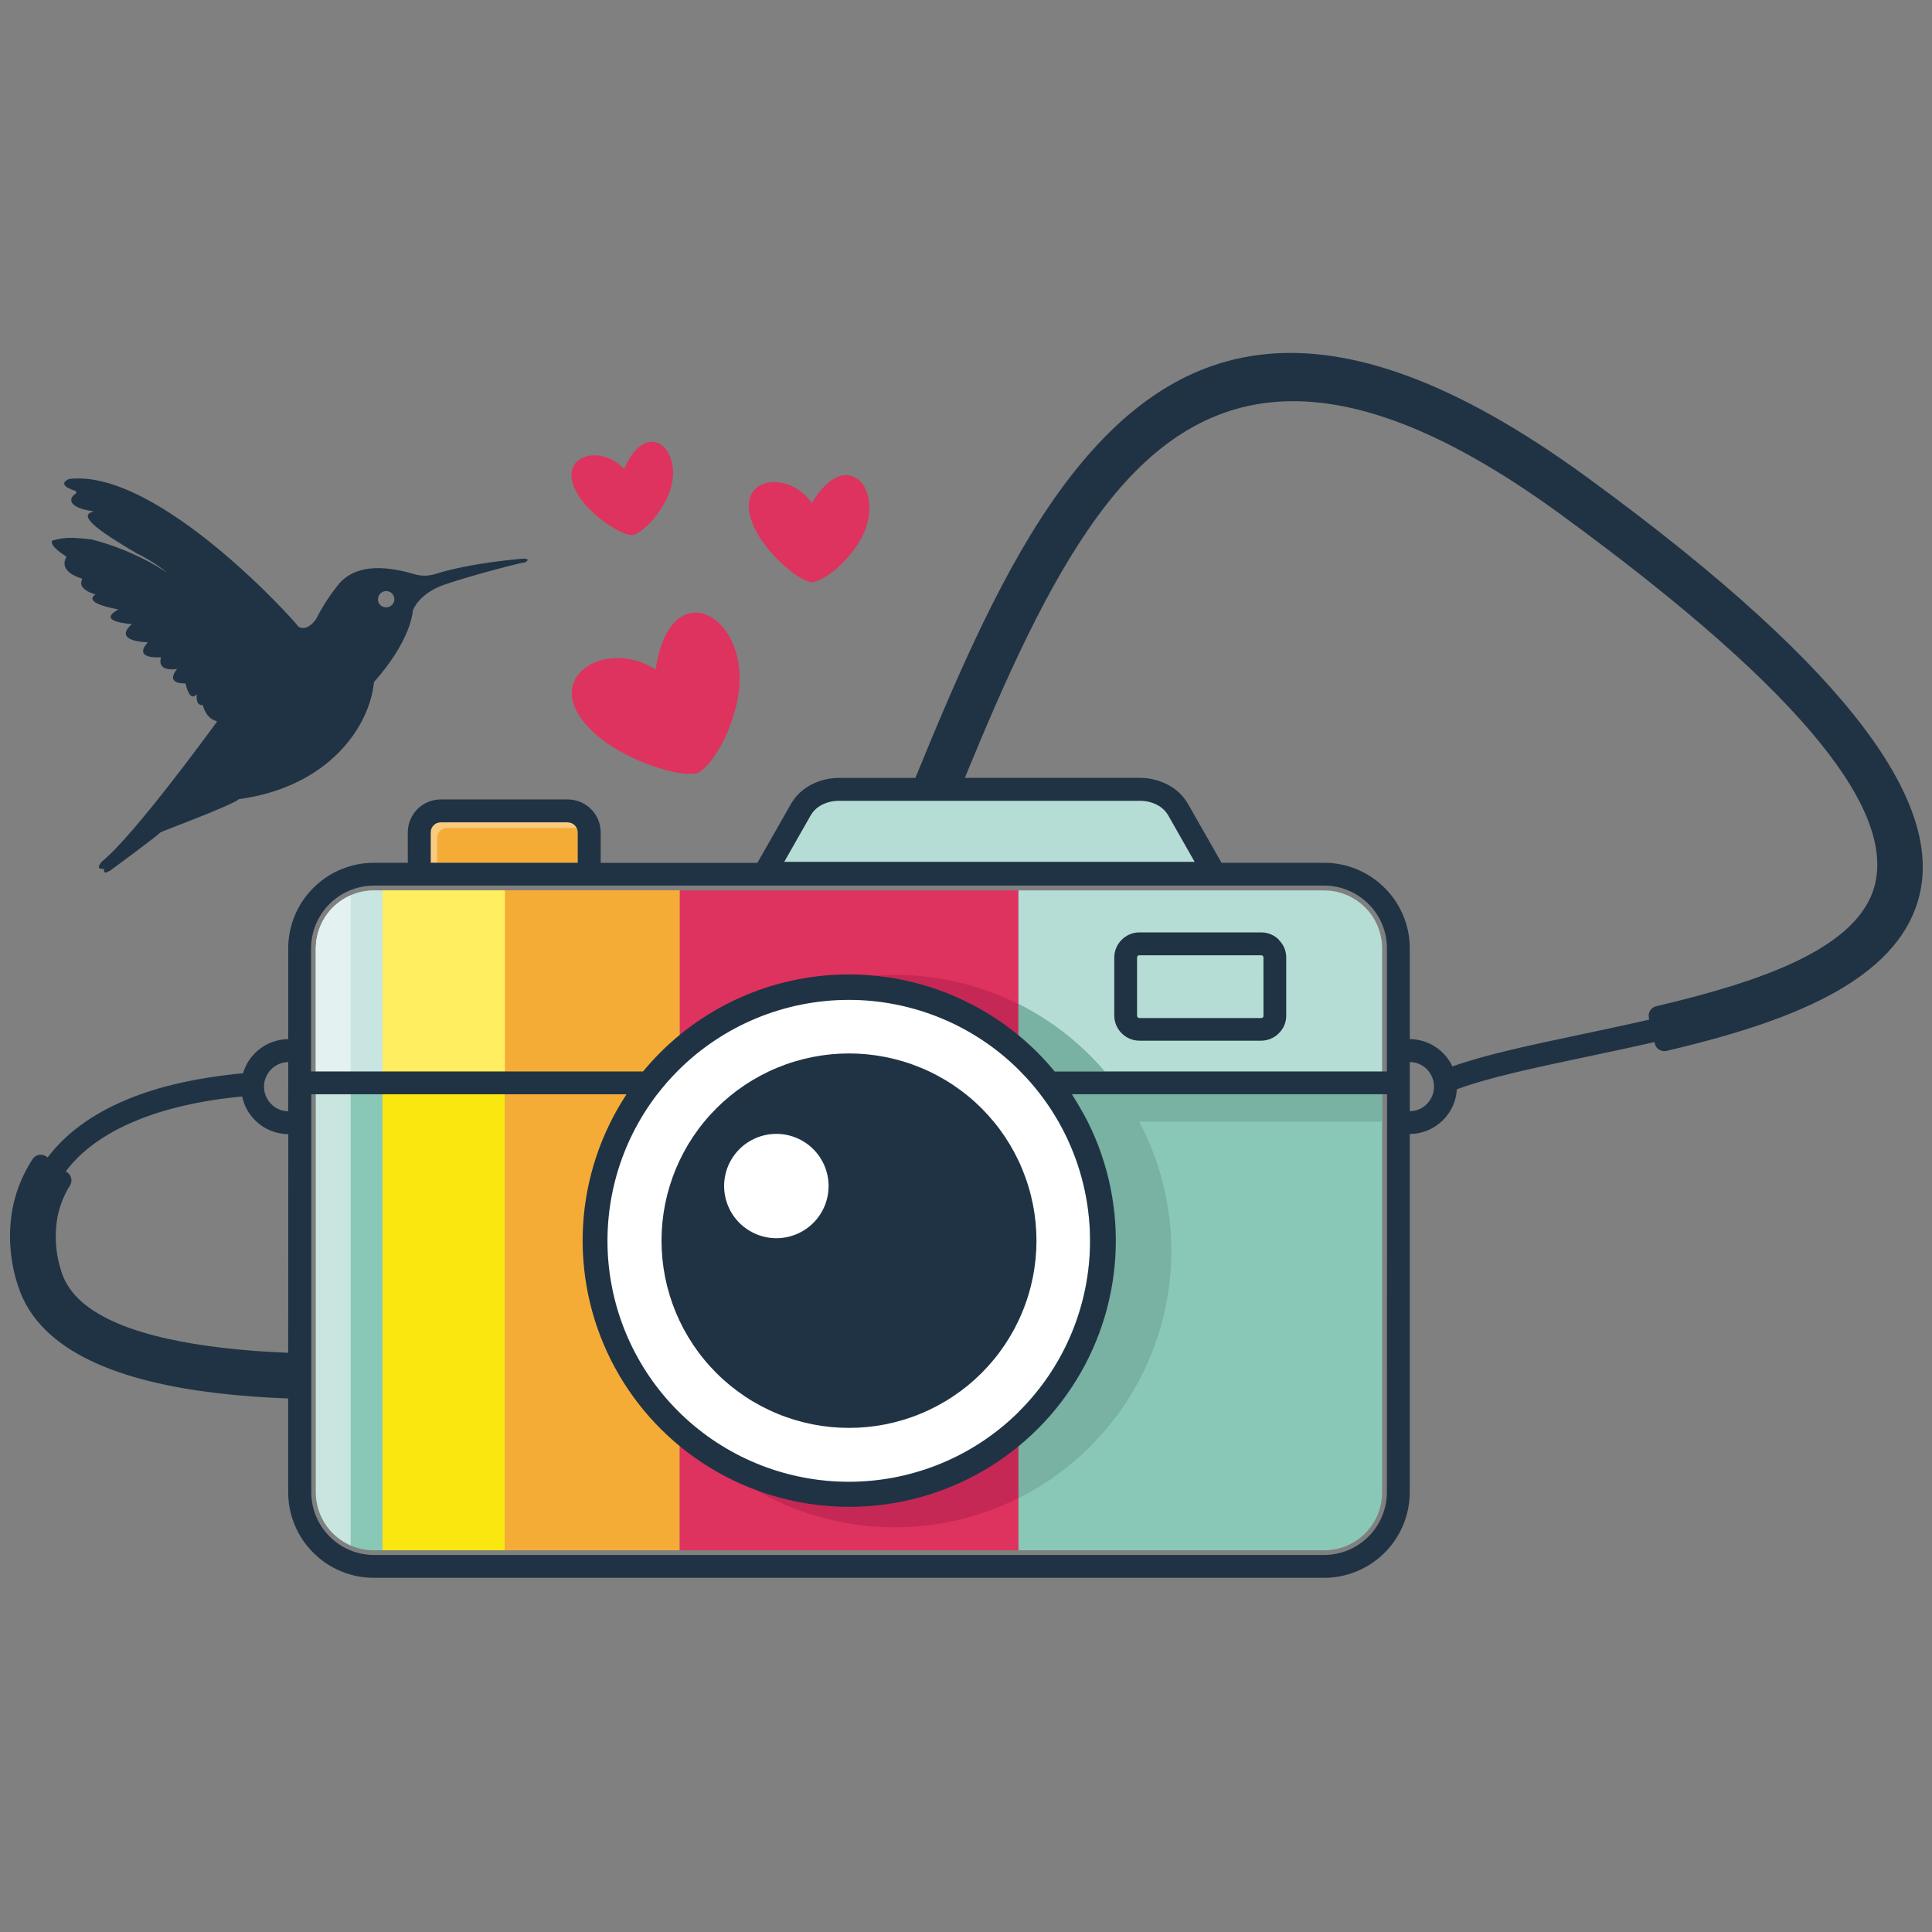 <?xml version="1.0" encoding="UTF-8"?><svg xmlns="http://www.w3.org/2000/svg" xmlns:xlink="http://www.w3.org/1999/xlink" contentScriptType="text/ecmascript" width="375" zoomAndPan="magnify" contentStyleType="text/css" viewBox="0 0 375 375" height="375" preserveAspectRatio="xMidYMid meet" version="1.0"><rect x="0" y="0" width="375" height="375" fill="#808080" stroke="none"/><defs><clipPath id="clip-0"><path d="M 1.57 68.504 L 373.57 68.504 L 373.57 306.254 L 1.57 306.254 Z M 1.57 68.504 " clip-rule="nonzero"/></clipPath></defs><path fill="rgb(87.059%, 20%, 36.859%)" d="M 131.898 274.035 L 131.898 300.914 L 197.68 300.914 L 197.68 274.035 C 196.598 275.102 195.469 276.113 194.285 277.074 C 193.105 278.031 191.883 278.93 190.613 279.77 C 189.344 280.605 188.039 281.383 186.695 282.094 C 185.352 282.805 183.977 283.449 182.57 284.027 C 181.164 284.605 179.73 285.113 178.273 285.551 C 176.816 285.988 175.344 286.355 173.852 286.648 C 172.359 286.945 170.855 287.164 169.344 287.312 C 167.828 287.461 166.312 287.535 164.789 287.535 C 163.27 287.535 161.75 287.461 160.238 287.312 C 158.723 287.164 157.219 286.945 155.727 286.648 C 154.234 286.355 152.762 285.988 151.305 285.551 C 149.848 285.113 148.418 284.605 147.008 284.027 C 145.602 283.449 144.227 282.805 142.883 282.094 C 141.539 281.383 140.234 280.605 138.965 279.77 C 137.695 278.93 136.473 278.031 135.293 277.074 C 134.113 276.113 132.98 275.102 131.898 274.035 Z M 131.898 274.035 " fill-opacity="1" fill-rule="evenodd"/><path fill="rgb(87.059%, 20%, 36.859%)" d="M 131.898 172.832 L 131.898 207.594 C 132.98 206.523 134.113 205.512 135.293 204.555 C 136.473 203.598 137.699 202.699 138.969 201.859 C 140.234 201.023 141.543 200.25 142.887 199.539 C 144.23 198.828 145.605 198.184 147.012 197.605 C 148.418 197.027 149.852 196.52 151.305 196.082 C 152.762 195.645 154.238 195.281 155.73 194.984 C 157.223 194.691 158.723 194.473 160.238 194.324 C 161.75 194.176 163.27 194.102 164.789 194.102 C 166.309 194.102 167.828 194.176 169.34 194.324 C 170.855 194.473 172.359 194.691 173.852 194.984 C 175.344 195.281 176.816 195.645 178.273 196.082 C 179.73 196.52 181.16 197.027 182.566 197.605 C 183.973 198.184 185.352 198.828 186.695 199.539 C 188.039 200.25 189.344 201.023 190.613 201.859 C 191.879 202.699 193.105 203.598 194.285 204.555 C 195.465 205.512 196.598 206.523 197.68 207.594 L 197.68 172.832 Z M 131.898 172.832 " fill-opacity="1" fill-rule="evenodd"/><path fill="rgb(87.059%, 20%, 36.859%)" d="M 135.672 149.934 C 138.523 148.062 141.621 142.559 143.004 136.543 C 146.82 119.984 130.172 110.059 127.262 129.957 C 117.688 123.738 104.391 131.496 114.754 141.723 C 120.734 147.637 132.645 151.293 135.672 149.934 Z M 135.672 149.934 " fill-opacity="1" fill-rule="evenodd"/><path fill="rgb(87.059%, 20%, 36.859%)" d="M 157.746 113.012 C 160.109 112.543 163.617 109.785 166.133 106.176 C 173.07 96.367 164.84 85.422 157.578 97.633 C 152.98 91.004 142.176 92.508 146.23 101.98 C 148.586 107.52 155.395 113.098 157.746 113.012 Z M 157.746 113.012 " fill-opacity="1" fill-rule="evenodd"/><path fill="rgb(87.059%, 20%, 36.859%)" d="M 122.926 103.844 C 124.848 103.195 127.477 100.504 129.203 97.238 C 133.938 88.277 125.867 80.016 121.137 91.035 C 116.566 85.988 107.711 88.422 112.109 95.906 C 114.66 100.23 120.965 104.16 122.926 103.844 Z M 122.926 103.844 " fill-opacity="1" fill-rule="evenodd"/><path fill="rgb(96.078%, 67.45%, 21.57%)" d="M 131.898 274.035 L 131.898 300.914 L 97.992 300.914 L 97.992 172.832 L 131.898 172.832 L 131.898 207.594 L 131.711 207.781 C 130.629 208.863 129.602 209.992 128.629 211.176 C 127.656 212.359 126.742 213.586 125.891 214.859 C 125.039 216.133 124.254 217.441 123.531 218.793 C 122.809 220.141 122.152 221.523 121.566 222.938 C 120.98 224.352 120.465 225.789 120.02 227.254 C 119.574 228.719 119.203 230.199 118.902 231.703 C 118.605 233.203 118.379 234.715 118.23 236.238 C 118.078 237.762 118.004 239.285 118.004 240.816 C 118.004 242.348 118.078 243.875 118.23 245.398 C 118.379 246.918 118.605 248.434 118.902 249.934 C 119.203 251.434 119.574 252.914 120.02 254.379 C 120.465 255.844 120.98 257.285 121.566 258.699 C 122.152 260.109 122.809 261.492 123.531 262.844 C 124.254 264.191 125.039 265.504 125.891 266.773 C 126.742 268.047 127.656 269.273 128.629 270.457 C 129.602 271.641 130.629 272.773 131.711 273.855 Z M 131.898 274.035 " fill-opacity="1" fill-rule="evenodd"/><path fill="rgb(96.078%, 67.45%, 21.57%)" d="M 97.992 210.18 L 97.992 172.832 L 131.898 172.832 L 131.898 207.594 L 131.711 207.781 C 130.934 208.559 130.18 209.359 129.461 210.18 Z M 97.992 210.18 " fill-opacity="1" fill-rule="evenodd"/><path fill="rgb(97.649%, 90.59%, 5.879%)" d="M 74.25 172.832 L 97.992 172.832 L 97.992 300.898 L 74.25 300.898 Z M 74.25 172.832 " fill-opacity="1" fill-rule="nonzero"/><path fill="rgb(100%, 93.329%, 37.25%)" d="M 74.25 172.832 L 97.992 172.832 L 97.992 210.188 L 74.25 210.188 Z M 74.25 172.832 " fill-opacity="1" fill-rule="nonzero"/><path fill="rgb(53.729%, 78.429%, 71.759%)" d="M 74.25 172.832 L 74.25 300.914 L 72.539 300.914 C 71.801 300.914 71.07 300.84 70.348 300.691 C 69.625 300.547 68.922 300.332 68.238 300.051 C 67.559 299.77 66.914 299.422 66.301 299.012 C 65.688 298.602 65.117 298.137 64.598 297.617 C 64.074 297.094 63.609 296.527 63.199 295.918 C 62.789 295.305 62.441 294.66 62.16 293.977 C 61.875 293.297 61.66 292.598 61.516 291.875 C 61.371 291.152 61.297 290.422 61.293 289.688 L 61.293 184.051 C 61.297 183.316 61.371 182.586 61.516 181.863 C 61.664 181.141 61.879 180.438 62.16 179.758 C 62.445 179.078 62.793 178.43 63.203 177.82 C 63.613 177.207 64.082 176.641 64.605 176.121 C 65.125 175.598 65.695 175.133 66.309 174.727 C 66.922 174.316 67.57 173.969 68.254 173.688 C 68.934 173.406 69.637 173.195 70.363 173.051 C 71.086 172.906 71.816 172.832 72.555 172.832 Z M 74.25 172.832 " fill-opacity="1" fill-rule="evenodd"/><path fill="rgb(78.429%, 89.799%, 87.45%)" d="M 68.07 299.957 C 67.07 299.523 66.152 298.953 65.32 298.25 C 64.484 297.547 63.77 296.742 63.168 295.832 C 62.566 294.922 62.109 293.945 61.793 292.902 C 61.477 291.859 61.316 290.793 61.312 289.703 L 61.312 184.051 C 61.316 182.961 61.48 181.895 61.797 180.855 C 62.113 179.812 62.57 178.836 63.168 177.926 C 63.77 177.016 64.484 176.207 65.32 175.508 C 66.156 174.805 67.07 174.234 68.07 173.797 Z M 68.07 299.957 " fill-opacity="1" fill-rule="evenodd"/><path fill="rgb(78.429%, 89.799%, 88.239%)" d="M 74.25 172.832 L 74.25 210.18 L 61.312 210.18 L 61.312 184.051 C 61.312 183.316 61.387 182.586 61.535 181.863 C 61.68 181.145 61.895 180.441 62.176 179.762 C 62.461 179.082 62.809 178.438 63.219 177.824 C 63.629 177.211 64.094 176.645 64.613 176.125 C 65.137 175.605 65.703 175.141 66.316 174.73 C 66.93 174.32 67.578 173.977 68.258 173.695 C 68.938 173.41 69.641 173.199 70.363 173.051 C 71.086 172.906 71.816 172.836 72.555 172.832 Z M 74.25 172.832 " fill-opacity="1" fill-rule="evenodd"/><path fill="rgb(89.02%, 94.899%, 94.51%)" d="M 68.07 210.18 L 61.312 210.18 L 61.312 184.051 C 61.316 182.961 61.48 181.895 61.797 180.855 C 62.113 179.812 62.57 178.836 63.168 177.926 C 63.77 177.016 64.484 176.207 65.32 175.508 C 66.156 174.805 67.07 174.234 68.07 173.797 Z M 68.07 210.18 " fill-opacity="1" fill-rule="evenodd"/><path fill="rgb(100%, 100%, 100%)" d="M 164.789 290.039 C 166.402 290.039 168.016 289.957 169.621 289.801 C 171.227 289.641 172.82 289.406 174.406 289.09 C 175.988 288.777 177.551 288.387 179.098 287.918 C 180.641 287.449 182.16 286.906 183.648 286.289 C 185.141 285.672 186.598 284.984 188.023 284.223 C 189.445 283.465 190.828 282.637 192.172 281.742 C 193.512 280.844 194.809 279.887 196.055 278.863 C 197.301 277.84 198.496 276.758 199.637 275.617 C 200.781 274.48 201.863 273.285 202.887 272.039 C 203.91 270.793 204.871 269.5 205.766 268.16 C 206.664 266.82 207.492 265.438 208.254 264.016 C 209.016 262.594 209.703 261.141 210.32 259.648 C 210.938 258.16 211.48 256.645 211.949 255.102 C 212.418 253.559 212.812 251.996 213.125 250.414 C 213.441 248.836 213.676 247.242 213.836 245.637 C 213.992 244.031 214.074 242.426 214.074 240.812 C 214.074 239.199 213.992 237.594 213.836 235.988 C 213.676 234.383 213.441 232.789 213.125 231.211 C 212.809 229.629 212.418 228.066 211.949 226.523 C 211.48 224.98 210.938 223.465 210.32 221.977 C 209.703 220.484 209.012 219.031 208.25 217.609 C 207.492 216.188 206.66 214.805 205.766 213.465 C 204.867 212.125 203.906 210.832 202.883 209.586 C 201.859 208.34 200.777 207.145 199.633 206.004 C 198.492 204.867 197.297 203.785 196.051 202.762 C 194.801 201.738 193.508 200.781 192.164 199.883 C 190.824 198.988 189.441 198.16 188.016 197.402 C 186.594 196.641 185.137 195.953 183.645 195.336 C 182.152 194.719 180.633 194.176 179.09 193.707 C 177.543 193.238 175.98 192.848 174.398 192.535 C 172.812 192.219 171.219 191.984 169.613 191.824 C 168.004 191.668 166.395 191.59 164.781 191.59 C 163.168 191.59 161.555 191.668 159.949 191.824 C 158.344 191.984 156.746 192.219 155.164 192.535 C 153.582 192.848 152.016 193.242 150.473 193.707 C 148.926 194.176 147.41 194.719 145.918 195.336 C 144.426 195.953 142.969 196.641 141.543 197.402 C 140.121 198.16 138.738 198.988 137.395 199.887 C 136.055 200.781 134.758 201.738 133.512 202.762 C 132.262 203.785 131.066 204.867 129.926 206.008 C 128.785 207.148 127.703 208.34 126.676 209.586 C 125.652 210.832 124.691 212.125 123.797 213.465 C 122.898 214.805 122.07 216.188 121.309 217.609 C 120.547 219.031 119.859 220.488 119.242 221.977 C 118.625 223.465 118.082 224.98 117.613 226.523 C 117.145 228.066 116.75 229.629 116.438 231.211 C 116.121 232.793 115.883 234.383 115.727 235.988 C 115.566 237.594 115.488 239.199 115.488 240.812 C 115.492 242.426 115.574 244.031 115.734 245.637 C 115.895 247.238 116.137 248.832 116.453 250.41 C 116.77 251.992 117.164 253.551 117.633 255.094 C 118.102 256.633 118.648 258.148 119.266 259.637 C 119.887 261.125 120.578 262.582 121.34 264 C 122.102 265.422 122.93 266.801 123.828 268.141 C 124.723 269.48 125.684 270.773 126.711 272.02 C 127.734 273.266 128.816 274.457 129.957 275.594 C 131.098 276.734 132.293 277.816 133.539 278.84 C 134.785 279.859 136.082 280.82 137.422 281.715 C 138.766 282.613 140.145 283.441 141.57 284.199 C 142.992 284.961 144.449 285.648 145.938 286.27 C 147.43 286.887 148.945 287.43 150.488 287.898 C 152.031 288.367 153.598 288.762 155.18 289.078 C 156.762 289.395 158.355 289.633 159.961 289.793 C 161.566 289.953 163.176 290.035 164.789 290.039 Z M 164.789 290.039 " fill-opacity="1" fill-rule="evenodd"/><path fill="rgb(12.549%, 20%, 26.669%)" d="M 190.52 215.117 C 191.363 215.961 192.16 216.84 192.918 217.762 C 193.676 218.68 194.383 219.637 195.047 220.625 C 195.707 221.613 196.32 222.633 196.883 223.684 C 197.441 224.734 197.953 225.809 198.406 226.906 C 198.863 228.008 199.266 229.125 199.609 230.266 C 199.957 231.402 200.246 232.559 200.48 233.723 C 200.711 234.891 200.887 236.066 201.004 237.254 C 201.121 238.438 201.18 239.625 201.18 240.812 C 201.18 242.004 201.121 243.191 201.004 244.375 C 200.887 245.559 200.711 246.734 200.48 247.902 C 200.246 249.07 199.957 250.223 199.609 251.363 C 199.266 252.5 198.863 253.621 198.406 254.719 C 197.953 255.82 197.441 256.895 196.883 257.945 C 196.32 258.992 195.707 260.012 195.047 261.004 C 194.383 261.992 193.676 262.949 192.918 263.867 C 192.16 264.789 191.363 265.668 190.52 266.512 C 189.676 267.352 188.797 268.148 187.875 268.906 C 186.953 269.66 185.996 270.367 185.004 271.027 C 184.016 271.691 182.992 272.301 181.941 272.863 C 180.891 273.422 179.816 273.934 178.715 274.387 C 177.613 274.844 176.492 275.242 175.352 275.59 C 174.211 275.934 173.059 276.223 171.887 276.457 C 170.719 276.688 169.543 276.863 168.355 276.98 C 167.168 277.094 165.98 277.152 164.789 277.152 C 163.598 277.152 162.406 277.094 161.223 276.98 C 160.035 276.863 158.859 276.688 157.688 276.457 C 156.52 276.223 155.367 275.934 154.227 275.59 C 153.086 275.242 151.965 274.844 150.863 274.387 C 149.762 273.934 148.688 273.422 147.637 272.863 C 146.582 272.301 145.562 271.691 144.57 271.027 C 143.582 270.367 142.625 269.66 141.703 268.906 C 140.781 268.148 139.898 267.352 139.059 266.512 C 138.215 265.668 137.414 264.789 136.66 263.867 C 135.902 262.949 135.195 261.992 134.531 261.004 C 133.871 260.012 133.258 258.992 132.695 257.945 C 132.133 256.895 131.625 255.82 131.168 254.719 C 130.715 253.621 130.312 252.5 129.965 251.363 C 129.621 250.223 129.332 249.07 129.098 247.902 C 128.867 246.734 128.691 245.559 128.574 244.375 C 128.457 243.191 128.398 242.004 128.398 240.812 C 128.398 239.625 128.457 238.438 128.574 237.254 C 128.691 236.066 128.867 234.891 129.098 233.723 C 129.332 232.559 129.621 231.402 129.965 230.266 C 130.312 229.125 130.715 228.008 131.168 226.906 C 131.625 225.809 132.133 224.734 132.695 223.684 C 133.258 222.633 133.871 221.613 134.531 220.625 C 135.195 219.637 135.902 218.68 136.66 217.762 C 137.414 216.84 138.215 215.961 139.059 215.117 C 139.898 214.277 140.781 213.477 141.703 212.723 C 142.625 211.969 143.582 211.262 144.57 210.598 C 145.562 209.938 146.582 209.328 147.637 208.766 C 148.688 208.203 149.762 207.695 150.863 207.242 C 151.965 206.785 153.086 206.383 154.227 206.039 C 155.367 205.695 156.52 205.406 157.688 205.172 C 158.859 204.941 160.035 204.766 161.223 204.648 C 162.406 204.531 163.598 204.473 164.789 204.473 C 165.98 204.473 167.168 204.531 168.355 204.648 C 169.543 204.766 170.719 204.941 171.887 205.172 C 173.059 205.406 174.211 205.695 175.352 206.039 C 176.492 206.383 177.613 206.785 178.715 207.242 C 179.816 207.695 180.891 208.203 181.941 208.766 C 182.992 209.328 184.016 209.938 185.004 210.598 C 185.996 211.262 186.953 211.969 187.875 212.723 C 188.797 213.477 189.676 214.277 190.52 215.117 Z M 190.52 215.117 " fill-opacity="1" fill-rule="nonzero"/><path fill="rgb(100%, 100%, 100%)" d="M 244.797 185.41 L 221.141 185.41 L 220.703 185.855 L 220.824 197.477 L 221.141 197.613 L 244.797 197.613 L 245.242 197.16 L 245.125 185.539 Z M 244.797 185.41 " fill-opacity="1" fill-rule="evenodd"/><path fill="rgb(53.729%, 78.429%, 71.759%)" d="M 199.887 209.941 C 200.859 211.043 201.777 212.188 202.641 213.375 C 203.504 214.562 204.312 215.789 205.059 217.055 C 205.809 218.316 206.496 219.613 207.121 220.941 C 207.746 222.27 208.309 223.625 208.805 225.004 C 209.305 226.387 209.734 227.789 210.102 229.211 C 210.469 230.633 210.766 232.07 210.996 233.52 C 211.227 234.969 211.387 236.426 211.477 237.891 C 211.57 239.355 211.594 240.824 211.547 242.293 C 211.5 243.758 211.387 245.219 211.203 246.676 C 211.02 248.133 210.766 249.578 210.445 251.012 C 210.125 252.445 209.738 253.859 209.281 255.254 C 208.828 256.652 208.309 258.023 207.727 259.371 C 207.141 260.719 206.496 262.035 205.789 263.32 C 205.078 264.609 204.312 265.859 203.484 267.074 C 202.66 268.289 201.777 269.461 200.84 270.59 C 199.902 271.723 198.914 272.809 197.875 273.848 L 197.688 274.035 L 197.688 300.914 L 257.035 300.914 C 257.77 300.914 258.5 300.84 259.227 300.695 C 259.949 300.551 260.652 300.336 261.332 300.055 C 262.012 299.77 262.66 299.426 263.273 299.016 C 263.887 298.605 264.453 298.141 264.977 297.617 C 265.496 297.098 265.965 296.531 266.375 295.918 C 266.785 295.305 267.129 294.66 267.414 293.98 C 267.695 293.301 267.91 292.598 268.055 291.875 C 268.199 291.152 268.273 290.426 268.277 289.688 L 268.277 210.223 L 200.109 210.223 C 200.039 210.105 199.957 210.027 199.887 209.941 Z M 199.887 209.941 " fill-opacity="1" fill-rule="nonzero"/><path fill="rgb(53.729%, 78.429%, 71.759%)" d="M 197.68 172.832 L 197.68 207.594 L 197.809 207.719 L 197.68 207.594 Z M 197.68 172.832 " fill-opacity="1" fill-rule="nonzero"/><path fill="rgb(53.729%, 78.429%, 71.759%)" d="M 227.906 160.281 L 231.254 166.168 Z M 227.906 160.281 " fill-opacity="1" fill-rule="nonzero"/><path fill="rgb(70.979%, 86.67%, 83.919%)" d="M 268.266 184.051 C 268.266 183.316 268.191 182.586 268.047 181.863 C 267.898 181.145 267.688 180.441 267.402 179.762 C 267.117 179.082 266.773 178.438 266.363 177.824 C 265.953 177.211 265.484 176.645 264.965 176.125 C 264.441 175.605 263.875 175.141 263.262 174.73 C 262.648 174.32 262.004 173.977 261.32 173.695 C 260.641 173.41 259.938 173.199 259.215 173.051 C 258.492 172.906 257.762 172.836 257.023 172.832 L 197.68 172.832 L 197.68 207.594 L 197.809 207.719 L 197.867 207.781 C 198.562 208.48 199.227 209.207 199.887 209.941 C 199.957 210.027 200.039 210.105 200.109 210.18 L 268.266 210.18 Z M 268.266 184.051 " fill-opacity="1" fill-rule="nonzero"/><path fill="rgb(70.979%, 86.67%, 83.919%)" d="M 231.887 167.289 L 231.246 166.168 L 227.898 160.281 L 226.805 158.359 C 226.277 157.434 225.547 156.723 224.605 156.223 C 223.512 155.664 222.352 155.398 221.125 155.418 L 162.941 155.418 C 161.715 155.395 160.551 155.664 159.461 156.223 C 158.52 156.723 157.785 157.434 157.262 158.359 L 152.18 167.289 Z M 231.887 167.289 " fill-opacity="1" fill-rule="nonzero"/><path fill="rgb(97.649%, 79.61%, 50.589%)" d="M 112.137 167.469 L 112.137 161.555 C 112.137 161.297 112.086 161.051 111.988 160.812 C 111.891 160.574 111.75 160.363 111.566 160.184 C 111.383 160 111.176 159.859 110.938 159.762 C 110.699 159.664 110.449 159.613 110.191 159.613 L 85.535 159.613 C 85 159.613 84.543 159.801 84.164 160.18 C 83.785 160.559 83.598 161.02 83.594 161.555 L 83.594 167.469 Z M 112.137 167.469 " fill-opacity="1" fill-rule="evenodd"/><path fill="rgb(96.078%, 67.45%, 21.57%)" d="M 112.137 167.469 L 112.137 161.555 C 112.137 161.281 112.082 161.02 111.973 160.77 C 111.801 160.715 111.621 160.691 111.441 160.691 L 86.785 160.691 C 86.527 160.695 86.281 160.746 86.043 160.844 C 85.805 160.941 85.598 161.082 85.414 161.266 C 85.234 161.445 85.094 161.656 84.992 161.891 C 84.895 162.129 84.844 162.375 84.84 162.633 L 84.84 167.469 Z M 112.137 167.469 " fill-opacity="1" fill-rule="evenodd"/><path fill="rgb(77.649%, 15.689%, 33.33%)" d="M 197.68 200.945 L 197.68 194.879 C 193.949 193.012 190.051 191.602 185.988 190.645 C 181.926 189.688 177.809 189.215 173.637 189.223 C 172.234 189.223 170.848 189.273 169.469 189.375 C 174.648 189.84 179.641 191.059 184.449 193.031 C 189.258 195 193.668 197.641 197.68 200.945 Z M 197.68 200.945 " fill-opacity="1" fill-rule="evenodd"/><path fill="rgb(77.649%, 15.689%, 33.33%)" d="M 197.68 280.715 C 195.938 282.145 194.109 283.457 192.199 284.648 C 190.285 285.84 188.305 286.902 186.25 287.836 C 184.199 288.77 182.094 289.562 179.941 290.223 C 177.785 290.883 175.594 291.398 173.371 291.77 C 171.148 292.145 168.91 292.371 166.656 292.453 C 164.402 292.535 162.156 292.469 159.91 292.258 C 157.664 292.047 155.445 291.688 153.246 291.188 C 151.047 290.684 148.895 290.043 146.777 289.262 C 148.695 290.363 150.672 291.348 152.711 292.207 C 154.75 293.07 156.836 293.801 158.965 294.406 C 161.094 295.008 163.25 295.48 165.438 295.816 C 167.625 296.152 169.824 296.355 172.039 296.422 C 174.25 296.488 176.457 296.418 178.66 296.211 C 180.863 296.004 183.047 295.664 185.207 295.188 C 187.371 294.715 189.492 294.105 191.582 293.371 C 193.668 292.633 195.699 291.77 197.68 290.781 Z M 197.68 280.715 " fill-opacity="1" fill-rule="evenodd"/><path fill="rgb(100%, 100%, 100%)" d="M 205.523 213.094 C 206.543 214.586 207.477 216.125 208.332 217.719 L 205.523 217.719 Z M 205.523 213.094 " fill-opacity="1" fill-rule="evenodd"/><path fill="rgb(47.449%, 69.409%, 63.919%)" d="M 204.723 207.969 L 214.449 207.969 C 209.734 202.469 204.141 198.094 197.664 194.844 L 197.664 200.945 C 198.945 202.004 200.188 203.133 201.367 204.301 C 202.547 205.473 203.676 206.676 204.723 207.969 Z M 204.723 207.969 " fill-opacity="1" fill-rule="evenodd"/><path fill="rgb(47.449%, 69.409%, 63.919%)" d="M 268.266 217.719 L 268.266 212.402 L 205.523 212.402 L 205.523 217.719 L 211.086 217.719 C 211.688 218.922 212.242 220.145 212.746 221.391 C 213.254 222.641 213.711 223.902 214.117 225.184 C 214.523 226.469 214.879 227.762 215.188 229.074 C 215.492 230.383 215.746 231.703 215.949 233.031 C 216.152 234.363 216.301 235.699 216.398 237.039 C 216.496 238.383 216.543 239.727 216.535 241.07 C 216.531 242.414 216.473 243.758 216.359 245.098 C 216.246 246.438 216.082 247.773 215.867 249.102 C 215.652 250.426 215.383 251.746 215.066 253.051 C 214.746 254.359 214.375 255.652 213.957 256.93 C 213.535 258.207 213.066 259.465 212.551 260.707 C 212.031 261.949 211.465 263.168 210.852 264.367 C 210.238 265.562 209.578 266.734 208.871 267.883 C 208.168 269.027 207.418 270.145 206.625 271.23 C 205.832 272.32 205 273.375 204.125 274.398 C 203.25 275.418 202.336 276.406 201.383 277.359 C 200.203 278.535 198.961 279.656 197.68 280.715 L 197.68 290.797 C 199.273 290 200.828 289.125 202.336 288.172 C 203.844 287.219 205.301 286.191 206.707 285.094 C 208.113 283.996 209.465 282.832 210.754 281.602 C 212.043 280.367 213.27 279.074 214.43 277.723 C 215.59 276.367 216.684 274.961 217.703 273.496 C 218.723 272.035 219.668 270.523 220.539 268.969 C 221.41 267.41 222.199 265.816 222.91 264.18 C 223.621 262.547 224.246 260.879 224.793 259.18 C 225.336 257.484 225.797 255.762 226.168 254.02 C 226.539 252.277 226.824 250.52 227.023 248.746 C 227.219 246.977 227.328 245.199 227.348 243.414 C 227.367 241.633 227.301 239.855 227.145 238.078 C 226.984 236.305 226.738 234.539 226.406 232.789 C 226.074 231.035 225.652 229.305 225.148 227.598 C 224.641 225.887 224.051 224.207 223.379 222.559 C 222.703 220.906 221.949 219.293 221.113 217.719 Z M 268.266 217.719 " fill-opacity="1" fill-rule="evenodd"/><g clip-path="url(#clip-0)"><path fill="rgb(12.549%, 20%, 26.669%)" d="M 307.906 92.539 C 256.734 55.254 227.438 65.504 205.902 94.992 C 194.941 110.004 186.273 129.957 177.668 150.992 L 162.969 150.992 C 161 150.977 159.148 151.422 157.406 152.336 C 155.703 153.23 154.379 154.516 153.438 156.188 L 147.012 167.477 L 116.594 167.477 L 116.594 161.555 C 116.594 161.137 116.551 160.719 116.469 160.309 C 116.387 159.898 116.266 159.5 116.105 159.113 C 115.941 158.727 115.746 158.359 115.512 158.012 C 115.281 157.66 115.016 157.34 114.719 157.043 C 114.422 156.746 114.098 156.484 113.75 156.25 C 113.402 156.016 113.035 155.82 112.645 155.66 C 112.258 155.5 111.859 155.379 111.449 155.297 C 111.035 155.215 110.621 155.172 110.203 155.172 L 85.535 155.172 C 85.113 155.172 84.699 155.215 84.289 155.297 C 83.879 155.379 83.48 155.5 83.094 155.664 C 82.707 155.824 82.336 156.02 81.988 156.254 C 81.641 156.484 81.32 156.75 81.023 157.047 C 80.727 157.344 80.461 157.664 80.23 158.012 C 79.996 158.359 79.801 158.727 79.641 159.113 C 79.48 159.5 79.355 159.898 79.273 160.312 C 79.191 160.723 79.152 161.137 79.152 161.555 L 79.152 167.469 L 72.555 167.469 C 70.352 167.469 68.238 167.895 66.203 168.738 C 64.172 169.582 62.379 170.781 60.824 172.336 C 59.266 173.887 58.062 175.676 57.219 177.707 C 56.375 179.734 55.949 181.848 55.945 184.043 L 55.945 201.695 C 54.957 201.707 53.992 201.871 53.055 202.191 C 52.117 202.508 51.254 202.965 50.465 203.562 C 49.676 204.156 48.996 204.863 48.434 205.676 C 47.871 206.488 47.449 207.371 47.168 208.316 C 38.16 209.172 30.73 210.883 24.75 213.375 C 17.684 216.289 12.594 220.211 9.238 224.664 L 9.043 224.512 C 8.832 224.352 8.598 224.242 8.344 224.18 C 8.086 224.121 7.832 224.113 7.57 224.16 C 7.312 224.203 7.074 224.301 6.855 224.445 C 6.637 224.594 6.453 224.777 6.312 224.996 C 4.164 228.301 2.805 231.902 2.23 235.797 C 1.594 240.512 2.023 245.129 3.523 249.648 C 7.707 262.711 24.109 268.293 42.18 270.41 C 46.723 270.949 51.371 271.266 55.938 271.445 L 55.938 289.68 C 55.941 291.875 56.367 293.988 57.211 296.016 C 58.055 298.043 59.258 299.832 60.816 301.383 C 62.371 302.945 64.164 304.145 66.199 304.988 C 68.234 305.832 70.352 306.254 72.555 306.254 L 257.023 306.254 C 257.566 306.254 258.109 306.227 258.652 306.172 C 259.191 306.117 259.73 306.035 260.262 305.93 C 260.793 305.824 261.32 305.691 261.84 305.531 C 262.359 305.371 262.871 305.191 263.375 304.98 C 263.875 304.773 264.367 304.539 264.844 304.285 C 265.324 304.027 265.789 303.75 266.242 303.445 C 266.691 303.145 267.129 302.82 267.551 302.477 C 267.969 302.133 268.371 301.77 268.754 301.387 C 269.141 301 269.504 300.598 269.848 300.18 C 270.195 299.762 270.52 299.324 270.82 298.875 C 271.121 298.422 271.402 297.957 271.66 297.48 C 271.914 297 272.148 296.512 272.355 296.012 C 272.566 295.508 272.75 295 272.906 294.48 C 273.066 293.961 273.199 293.434 273.305 292.902 C 273.414 292.371 273.492 291.836 273.547 291.293 C 273.602 290.754 273.629 290.215 273.633 289.672 L 273.633 220.117 C 274.844 220.109 276.008 219.867 277.125 219.402 C 278.242 218.934 279.227 218.273 280.082 217.418 C 280.887 216.621 281.52 215.707 281.984 214.676 C 282.449 213.645 282.711 212.566 282.777 211.438 C 288.922 209.148 297.898 207.25 307.711 205.176 C 312.094 204.25 316.625 203.293 321.129 202.262 L 321.195 202.566 C 321.254 202.812 321.355 203.035 321.5 203.242 C 321.648 203.445 321.828 203.613 322.039 203.746 C 322.254 203.879 322.484 203.969 322.73 204.008 C 322.98 204.051 323.227 204.043 323.473 203.984 C 346.188 198.621 368.547 190.793 372.602 173.609 C 376.605 156.633 361.453 131.562 307.906 92.539 Z M 55.938 262.574 C 51.66 262.406 47.383 262.105 43.191 261.609 C 28.207 259.852 14.793 255.801 11.961 246.949 C 10.883 243.734 10.57 240.445 11.02 237.086 C 11.383 234.578 12.238 232.25 13.586 230.098 C 13.711 229.898 13.793 229.68 13.836 229.449 C 13.879 229.219 13.879 228.984 13.832 228.754 C 13.789 228.523 13.703 228.305 13.578 228.105 C 13.453 227.906 13.297 227.734 13.105 227.594 L 12.781 227.348 C 15.672 223.492 20.148 220.094 26.473 217.504 C 31.922 215.246 38.73 213.617 47.004 212.82 C 47.383 214.609 48.219 216.152 49.512 217.445 C 50.367 218.297 51.352 218.961 52.469 219.426 C 53.582 219.895 54.746 220.133 55.957 220.145 Z M 55.938 215.684 C 54.648 215.668 53.547 215.203 52.637 214.289 C 52.305 213.957 52.031 213.586 51.809 213.172 C 51.586 212.762 51.43 212.324 51.34 211.863 C 51.246 211.406 51.223 210.941 51.266 210.477 C 51.309 210.012 51.422 209.559 51.598 209.125 C 51.773 208.691 52.008 208.293 52.301 207.93 C 52.598 207.562 52.938 207.25 53.324 206.984 C 53.711 206.719 54.125 206.516 54.574 206.375 C 55.02 206.23 55.477 206.156 55.945 206.148 Z M 157.285 158.367 C 157.812 157.441 158.543 156.73 159.484 156.23 C 160.578 155.672 161.738 155.406 162.969 155.43 L 221.148 155.43 C 222.375 155.406 223.539 155.672 224.633 156.23 C 225.57 156.73 226.305 157.441 226.832 158.367 L 231.902 167.297 L 152.203 167.297 Z M 83.594 161.555 C 83.598 161.02 83.785 160.559 84.164 160.18 C 84.543 159.801 85 159.613 85.535 159.613 L 110.191 159.613 C 110.449 159.613 110.699 159.664 110.938 159.762 C 111.176 159.859 111.383 160 111.566 160.184 C 111.75 160.363 111.891 160.574 111.988 160.812 C 112.086 161.051 112.137 161.297 112.137 161.555 L 112.137 167.469 L 83.594 167.469 Z M 269.191 289.672 C 269.188 290.469 269.109 291.258 268.949 292.039 C 268.793 292.82 268.562 293.578 268.254 294.312 C 267.949 295.051 267.57 295.75 267.129 296.41 C 266.684 297.074 266.18 297.688 265.617 298.25 C 265.051 298.812 264.438 299.316 263.773 299.758 C 263.109 300.203 262.41 300.578 261.676 300.883 C 260.938 301.191 260.176 301.422 259.395 301.578 C 258.613 301.738 257.824 301.816 257.023 301.82 L 72.555 301.82 C 70.949 301.812 69.402 301.5 67.922 300.883 C 66.438 300.266 65.133 299.387 64 298.25 C 62.855 297.113 61.973 295.801 61.352 294.312 C 60.734 292.824 60.422 291.273 60.422 289.66 L 60.422 212.402 L 121.605 212.402 C 120.984 213.344 120.398 214.305 119.84 215.285 C 119.281 216.266 118.758 217.262 118.266 218.277 C 117.773 219.293 117.316 220.32 116.891 221.367 C 116.465 222.41 116.074 223.469 115.719 224.539 C 115.363 225.605 115.043 226.688 114.758 227.777 C 114.477 228.871 114.227 229.969 114.016 231.074 C 113.801 232.184 113.625 233.297 113.484 234.414 C 113.348 235.531 113.242 236.656 113.176 237.781 C 113.109 238.906 113.082 240.031 113.09 241.16 C 113.098 242.285 113.141 243.41 113.223 244.535 C 113.305 245.66 113.422 246.781 113.578 247.898 C 113.73 249.016 113.922 250.125 114.152 251.23 C 114.379 252.332 114.641 253.43 114.941 254.516 C 115.242 255.602 115.574 256.68 115.945 257.742 C 116.316 258.809 116.719 259.859 117.16 260.898 C 117.598 261.938 118.07 262.961 118.574 263.969 C 119.082 264.977 119.621 265.965 120.191 266.938 C 120.762 267.91 121.363 268.863 121.996 269.797 C 122.629 270.73 123.293 271.641 123.984 272.531 C 124.68 273.422 125.402 274.289 126.148 275.133 C 126.898 275.973 127.676 276.789 128.48 277.582 C 129.281 278.375 130.113 279.141 130.965 279.879 C 131.82 280.617 132.695 281.324 133.594 282.004 C 134.496 282.688 135.418 283.336 136.359 283.957 C 137.301 284.578 138.262 285.164 139.242 285.723 C 140.227 286.281 141.223 286.805 142.238 287.297 C 143.254 287.789 144.285 288.25 145.332 288.672 C 146.375 289.098 147.434 289.488 148.504 289.844 C 149.578 290.199 150.66 290.52 151.75 290.805 C 152.844 291.09 153.941 291.34 155.051 291.555 C 156.16 291.766 157.273 291.941 158.395 292.082 C 159.516 292.223 160.637 292.328 161.766 292.395 C 162.891 292.461 164.02 292.492 165.148 292.484 C 166.277 292.477 167.402 292.434 168.531 292.352 C 169.656 292.273 170.777 292.156 171.895 292 C 173.016 291.848 174.125 291.656 175.234 291.43 C 176.34 291.203 177.434 290.941 178.523 290.645 C 179.613 290.348 180.691 290.012 181.758 289.645 C 182.824 289.277 183.879 288.871 184.918 288.434 C 185.957 287.996 186.984 287.527 187.992 287.023 C 189.004 286.516 189.992 285.98 190.969 285.41 C 191.941 284.844 192.898 284.242 193.832 283.609 C 194.766 282.977 195.68 282.316 196.57 281.625 C 197.465 280.934 198.332 280.215 199.176 279.465 C 200.02 278.719 200.84 277.941 201.633 277.141 C 202.426 276.34 203.195 275.512 203.934 274.66 C 204.672 273.809 205.383 272.934 206.066 272.035 C 206.746 271.141 207.398 270.219 208.02 269.277 C 208.645 268.336 209.234 267.379 209.793 266.398 C 210.352 265.418 210.879 264.422 211.371 263.41 C 211.867 262.395 212.324 261.367 212.75 260.32 C 213.18 259.277 213.57 258.223 213.926 257.152 C 214.285 256.082 214.605 255.004 214.891 253.914 C 215.176 252.82 215.43 251.723 215.641 250.617 C 215.855 249.512 216.035 248.398 216.176 247.277 C 216.316 246.16 216.422 245.039 216.488 243.914 C 216.559 242.789 216.59 241.66 216.582 240.535 C 216.578 239.406 216.535 238.281 216.453 237.156 C 216.375 236.031 216.258 234.91 216.105 233.797 C 215.949 232.68 215.762 231.566 215.535 230.465 C 215.309 229.359 215.047 228.262 214.75 227.176 C 214.453 226.09 214.117 225.012 213.75 223.945 C 213.383 222.879 212.98 221.828 212.543 220.789 C 212.105 219.75 211.633 218.727 211.129 217.719 C 211.043 217.547 210.941 217.375 210.855 217.203 C 210.547 216.613 210.238 216.035 209.914 215.496 L 209.426 214.641 C 209.094 214.078 208.742 213.523 208.391 212.934 C 208.281 212.754 208.176 212.574 208.059 212.395 L 269.227 212.395 Z M 127.578 212.402 C 128.77 210.84 130.059 209.359 131.445 207.969 L 131.668 207.738 C 132.754 206.656 133.891 205.629 135.074 204.66 C 136.262 203.691 137.492 202.781 138.77 201.934 C 140.043 201.082 141.359 200.297 142.711 199.578 C 144.062 198.859 145.449 198.207 146.867 197.621 C 148.281 197.035 149.727 196.523 151.191 196.078 C 152.66 195.637 154.145 195.266 155.648 194.969 C 157.152 194.672 158.668 194.449 160.191 194.301 C 161.719 194.148 163.25 194.078 164.781 194.078 C 166.312 194.078 167.844 194.152 169.367 194.305 C 170.895 194.457 172.41 194.68 173.914 194.98 C 175.414 195.281 176.902 195.652 178.367 196.098 C 179.836 196.543 181.277 197.059 182.691 197.645 C 184.109 198.23 185.492 198.883 186.844 199.605 C 188.195 200.328 189.508 201.113 190.785 201.965 C 192.059 202.816 193.289 203.727 194.473 204.699 C 195.656 205.672 196.793 206.699 197.875 207.781 L 198.098 208.012 C 199.484 209.402 200.773 210.883 201.965 212.445 C 202.844 213.594 203.668 214.781 204.438 216.004 C 205.203 217.23 205.914 218.488 206.566 219.777 C 207.219 221.066 207.809 222.387 208.336 223.73 C 208.867 225.074 209.332 226.441 209.734 227.832 C 210.137 229.219 210.477 230.621 210.746 232.043 C 211.02 233.461 211.227 234.891 211.363 236.328 C 211.504 237.77 211.578 239.211 211.582 240.656 C 211.59 242.102 211.527 243.543 211.398 244.98 C 211.27 246.422 211.074 247.852 210.816 249.273 C 210.555 250.695 210.227 252.102 209.836 253.492 C 209.445 254.883 208.988 256.254 208.473 257.602 C 207.953 258.953 207.371 260.273 206.73 261.57 C 206.09 262.867 205.391 264.129 204.629 265.359 C 203.871 266.59 203.059 267.785 202.188 268.938 C 201.32 270.094 200.398 271.207 199.426 272.277 C 198.453 273.348 197.434 274.371 196.363 275.344 C 195.297 276.32 194.188 277.246 193.031 278.117 C 191.879 278.992 190.688 279.809 189.457 280.57 C 188.23 281.332 186.965 282.039 185.672 282.684 C 184.379 283.328 183.055 283.914 181.707 284.438 C 180.355 284.961 178.988 285.418 177.594 285.816 C 176.203 286.211 174.797 286.543 173.375 286.809 C 171.953 287.078 170.52 287.277 169.078 287.41 C 167.637 287.543 166.195 287.609 164.746 287.609 C 163.301 287.609 161.855 287.543 160.414 287.41 C 158.973 287.277 157.543 287.078 156.121 286.809 C 154.695 286.543 153.289 286.211 151.898 285.816 C 150.508 285.418 149.137 284.961 147.789 284.438 C 146.438 283.914 145.117 283.328 143.82 282.684 C 142.527 282.039 141.266 281.332 140.035 280.57 C 138.805 279.809 137.613 278.992 136.461 278.117 C 135.309 277.246 134.195 276.32 133.129 275.344 C 132.062 274.371 131.043 273.348 130.07 272.277 C 129.098 271.207 128.176 270.094 127.305 268.938 C 126.438 267.785 125.621 266.59 124.863 265.359 C 124.105 264.129 123.406 262.867 122.762 261.57 C 122.121 260.273 121.543 258.953 121.023 257.602 C 120.504 256.254 120.047 254.883 119.656 253.492 C 119.266 252.102 118.938 250.695 118.68 249.273 C 118.418 247.852 118.223 246.422 118.094 244.98 C 117.965 243.543 117.906 242.102 117.91 240.656 C 117.918 239.211 117.988 237.77 118.129 236.328 C 118.27 234.891 118.473 233.461 118.746 232.043 C 119.02 230.621 119.355 229.219 119.758 227.832 C 120.16 226.441 120.625 225.074 121.156 223.73 C 121.684 222.387 122.277 221.066 122.926 219.777 C 123.578 218.488 124.289 217.23 125.059 216.004 C 125.824 214.781 126.648 213.594 127.527 212.445 Z M 269.191 207.969 L 204.723 207.969 C 203.66 206.68 202.543 205.445 201.367 204.27 C 200.168 203.07 198.914 201.938 197.602 200.863 C 196.293 199.789 194.934 198.781 193.523 197.844 C 192.113 196.902 190.664 196.035 189.168 195.234 C 187.672 194.438 186.141 193.715 184.578 193.07 C 183.012 192.422 181.418 191.852 179.793 191.359 C 178.172 190.871 176.531 190.457 174.867 190.129 C 173.207 189.797 171.531 189.551 169.844 189.383 C 168.156 189.219 166.469 189.137 164.773 189.137 C 163.078 189.137 161.387 189.219 159.699 189.383 C 158.012 189.551 156.34 189.797 154.676 190.129 C 153.016 190.457 151.371 190.871 149.75 191.359 C 148.129 191.852 146.535 192.422 144.969 193.07 C 143.402 193.715 141.871 194.438 140.379 195.234 C 138.883 196.035 137.43 196.902 136.02 197.844 C 134.613 198.781 133.25 199.789 131.941 200.863 C 130.633 201.938 129.375 203.07 128.18 204.27 C 126.996 205.445 125.875 206.688 124.816 207.969 L 60.379 207.969 L 60.379 184.043 C 60.383 183.246 60.461 182.457 60.621 181.676 C 60.777 180.895 61.012 180.133 61.316 179.398 C 61.625 178.664 62 177.965 62.445 177.301 C 62.891 176.637 63.395 176.023 63.957 175.461 C 64.523 174.898 65.137 174.395 65.801 173.949 C 66.465 173.508 67.164 173.133 67.902 172.828 C 68.641 172.52 69.398 172.289 70.184 172.133 C 70.965 171.977 71.758 171.895 72.555 171.895 L 257.023 171.895 C 258.637 171.895 260.191 172.203 261.68 172.824 C 263.172 173.441 264.484 174.324 265.625 175.465 C 266.762 176.598 267.641 177.902 268.262 179.383 C 268.883 180.863 269.195 182.406 269.199 184.008 Z M 276.953 214.281 C 276.039 215.195 274.934 215.66 273.641 215.676 L 273.641 206.141 C 274.934 206.16 276.035 206.629 276.953 207.539 C 277.172 207.762 277.371 208.004 277.543 208.266 C 277.715 208.523 277.863 208.801 277.98 209.09 C 278.102 209.379 278.191 209.676 278.25 209.98 C 278.312 210.289 278.344 210.598 278.344 210.91 C 278.344 211.223 278.312 211.535 278.25 211.84 C 278.191 212.148 278.102 212.445 277.98 212.734 C 277.863 213.023 277.715 213.297 277.543 213.559 C 277.371 213.82 277.172 214.059 276.953 214.281 Z M 363.949 171.559 C 360.98 184.121 341.457 190.605 321.461 195.312 C 321.219 195.371 320.996 195.473 320.793 195.617 C 320.59 195.762 320.422 195.941 320.289 196.152 C 320.156 196.363 320.07 196.59 320.027 196.836 C 319.988 197.082 319.992 197.328 320.051 197.57 L 320.125 197.902 C 315.602 198.938 311.125 199.887 306.805 200.801 C 297.188 202.832 288.355 204.695 281.914 206.992 C 281.547 206.207 281.074 205.484 280.5 204.832 C 279.926 204.18 279.273 203.617 278.539 203.148 C 277.809 202.676 277.023 202.32 276.191 202.07 C 275.355 201.824 274.504 201.695 273.633 201.688 L 273.633 184.051 C 273.633 181.852 273.211 179.738 272.363 177.707 C 271.52 175.68 270.316 173.887 268.754 172.336 C 267.203 170.781 265.41 169.582 263.379 168.734 C 261.348 167.891 259.234 167.469 257.031 167.469 L 237.098 167.469 L 230.672 156.18 C 229.727 154.504 228.406 153.223 226.703 152.328 C 224.961 151.414 223.105 150.969 221.141 150.984 L 187.273 150.984 C 195.207 131.676 203.273 113.57 213.055 100.188 C 231.52 74.914 257.109 66.461 302.699 99.684 C 352.672 136.102 367.176 157.949 363.949 171.578 Z M 363.949 171.559 " fill-opacity="1" fill-rule="evenodd"/></g><path fill="rgb(12.549%, 20%, 26.669%)" d="M 248.246 182.41 C 247.793 181.957 247.27 181.605 246.676 181.355 C 246.086 181.105 245.465 180.98 244.824 180.977 L 221.141 180.977 C 220.496 180.98 219.879 181.105 219.285 181.355 C 218.691 181.602 218.172 181.953 217.719 182.41 C 217.262 182.863 216.91 183.387 216.66 183.977 C 216.41 184.57 216.285 185.188 216.281 185.828 L 216.281 197.141 C 216.285 197.785 216.41 198.402 216.66 198.992 C 216.906 199.586 217.262 200.109 217.719 200.559 C 218.172 201.016 218.691 201.367 219.285 201.617 C 219.879 201.867 220.496 201.992 221.141 201.996 L 244.797 201.996 C 245.441 201.992 246.059 201.863 246.652 201.617 C 247.246 201.367 247.766 201.016 248.219 200.559 C 249.168 199.617 249.648 198.477 249.656 197.141 L 249.656 185.855 C 249.645 184.52 249.164 183.383 248.219 182.438 Z M 245.242 197.168 C 245.246 197.285 245.203 197.391 245.125 197.477 C 245.035 197.562 244.93 197.605 244.805 197.602 L 221.141 197.602 C 221.02 197.602 220.918 197.559 220.832 197.477 C 220.746 197.391 220.703 197.289 220.703 197.168 L 220.703 185.855 C 220.703 185.73 220.746 185.625 220.832 185.539 C 220.918 185.457 221.02 185.418 221.141 185.418 L 244.797 185.418 C 244.922 185.414 245.027 185.453 245.113 185.539 C 245.199 185.629 245.238 185.734 245.234 185.855 Z M 245.242 197.168 " fill-opacity="1" fill-rule="evenodd"/><path fill="rgb(12.549%, 20%, 26.669%)" d="M 12.738 107.938 C 12.871 108.023 12.895 108.137 12.816 108.27 C 12.457 108.895 11.695 110.973 15.844 112.285 C 15.953 112.32 15.984 112.391 15.93 112.492 C 15.684 112.945 15.219 114.371 18.496 115.371 C 18.496 115.371 18.496 115.422 18.496 115.422 C 18.121 115.652 16.125 117.004 22.902 118.277 L 22.902 118.352 C 22.254 118.688 18.891 120.531 25.547 121.141 C 25.547 121.141 25.59 121.191 25.547 121.207 C 25.008 121.652 22.047 124.309 28.629 124.684 C 28.672 124.715 28.672 124.742 28.629 124.77 C 28.148 125.281 25.977 127.805 31.195 127.582 C 31.246 127.578 31.262 127.602 31.246 127.648 C 31.109 128.059 30.527 130.359 34.316 129.855 C 34.316 129.855 34.367 129.906 34.316 129.914 C 33.941 130.375 32.18 132.715 36.027 132.656 C 36.078 132.93 36.773 136.332 38.117 134.801 L 38.168 134.801 C 38.168 135.238 38.012 137.008 39.363 136.852 C 39.441 137.16 40.008 139.477 42.051 139.973 C 42.117 139.992 42.133 140.031 42.102 140.09 C 40.957 141.68 25.848 162.375 19.805 167.195 C 19.805 167.195 18.18 168.902 20.227 168.637 C 20.148 168.867 19.977 169.832 21.25 169.047 L 21.305 169.047 C 21.859 168.637 30.508 162.281 31.145 161.562 C 31.281 161.41 45.508 156.137 46.363 155.113 L 46.414 155.113 C 63.707 152.738 71.742 141.141 72.59 132.375 C 72.59 132.375 79.363 125.18 80.145 118.5 C 80.145 118.5 81.18 115.219 86.34 113.449 C 91.496 111.68 101.738 109.023 101.867 109.176 C 101.867 109.176 103.211 108.492 101.672 108.426 C 101.672 108.426 91.566 109.16 84.371 111.449 C 83.188 111.793 81.996 111.824 80.793 111.551 C 77.371 110.551 70.176 108.637 66.008 113.074 C 64.359 115.043 62.934 117.168 61.73 119.438 C 61.473 120.023 61.117 120.539 60.66 120.984 C 59.969 121.652 58.949 122.273 57.898 121.617 C 57.965 121.359 30.809 90.855 13.406 92.969 C 13.406 92.969 10.641 93.984 14.551 95.25 C 14.695 95.297 14.773 95.395 14.789 95.543 C 14.805 95.691 14.75 95.805 14.621 95.883 C 13.43 96.59 12.91 98.496 18.043 99.23 C 18.094 99.23 18.102 99.309 18.043 99.324 C 14.52 100.18 21.039 104.145 26.547 107.418 C 28.578 108.402 30.477 109.594 32.246 110.988 C 32.309 111.043 32.375 111.098 32.441 111.141 L 30.328 109.824 C 26.375 107.555 22.191 105.844 17.777 104.699 C 16.727 104.57 15.555 104.469 14.227 104.391 C 12.828 104.352 11.461 104.531 10.121 104.93 C 9.855 105.535 10.418 106.434 12.738 107.938 Z M 73.383 116.141 C 73.406 115.926 73.469 115.727 73.574 115.539 C 73.676 115.352 73.812 115.191 73.98 115.059 C 74.152 114.926 74.34 114.832 74.547 114.777 C 74.754 114.719 74.965 114.707 75.176 114.738 C 75.387 114.766 75.586 114.836 75.77 114.945 C 75.957 115.055 76.109 115.195 76.238 115.371 C 76.363 115.543 76.453 115.734 76.5 115.941 C 76.551 116.152 76.555 116.363 76.52 116.574 C 76.48 116.785 76.406 116.98 76.289 117.16 C 76.172 117.34 76.023 117.492 75.848 117.609 C 75.668 117.73 75.477 117.812 75.266 117.852 C 75.055 117.895 74.844 117.895 74.633 117.848 C 74.438 117.816 74.254 117.75 74.086 117.648 C 73.918 117.543 73.773 117.41 73.656 117.25 C 73.539 117.09 73.457 116.914 73.41 116.723 C 73.363 116.531 73.355 116.336 73.383 116.141 Z M 73.383 116.141 " fill-opacity="1" fill-rule="evenodd"/><path fill="rgb(100%, 100%, 100%)" d="M 150.723 240.336 C 151.387 240.332 152.047 240.266 152.699 240.133 C 153.352 240 153.984 239.809 154.598 239.551 C 155.211 239.297 155.793 238.98 156.348 238.613 C 156.898 238.242 157.41 237.82 157.879 237.348 C 158.348 236.879 158.766 236.367 159.133 235.812 C 159.504 235.258 159.812 234.676 160.066 234.059 C 160.32 233.445 160.508 232.812 160.637 232.16 C 160.766 231.508 160.828 230.852 160.828 230.188 C 160.828 229.523 160.762 228.863 160.629 228.215 C 160.496 227.562 160.305 226.93 160.047 226.316 C 159.793 225.703 159.48 225.121 159.109 224.57 C 158.738 224.016 158.316 223.508 157.848 223.039 C 157.375 222.57 156.863 222.148 156.309 221.781 C 155.754 221.414 155.172 221.102 154.555 220.848 C 153.941 220.598 153.309 220.406 152.656 220.277 C 152 220.148 151.344 220.082 150.676 220.086 C 150.012 220.086 149.355 220.148 148.703 220.281 C 148.051 220.41 147.414 220.602 146.801 220.859 C 146.188 221.113 145.602 221.426 145.051 221.793 C 144.496 222.164 143.984 222.582 143.516 223.055 C 143.047 223.523 142.625 224.035 142.258 224.586 C 141.887 225.141 141.574 225.723 141.32 226.336 C 141.066 226.949 140.875 227.582 140.746 228.234 C 140.613 228.887 140.551 229.543 140.551 230.211 C 140.551 230.875 140.617 231.535 140.75 232.188 C 140.879 232.84 141.074 233.473 141.328 234.09 C 141.586 234.703 141.898 235.289 142.27 235.84 C 142.645 236.395 143.066 236.906 143.535 237.375 C 144.008 237.848 144.523 238.266 145.078 238.633 C 145.633 239.004 146.219 239.316 146.836 239.57 C 147.453 239.824 148.086 240.016 148.742 240.145 C 149.395 240.273 150.055 240.336 150.723 240.336 Z M 150.723 240.336 " fill-opacity="1" fill-rule="evenodd"/></svg>